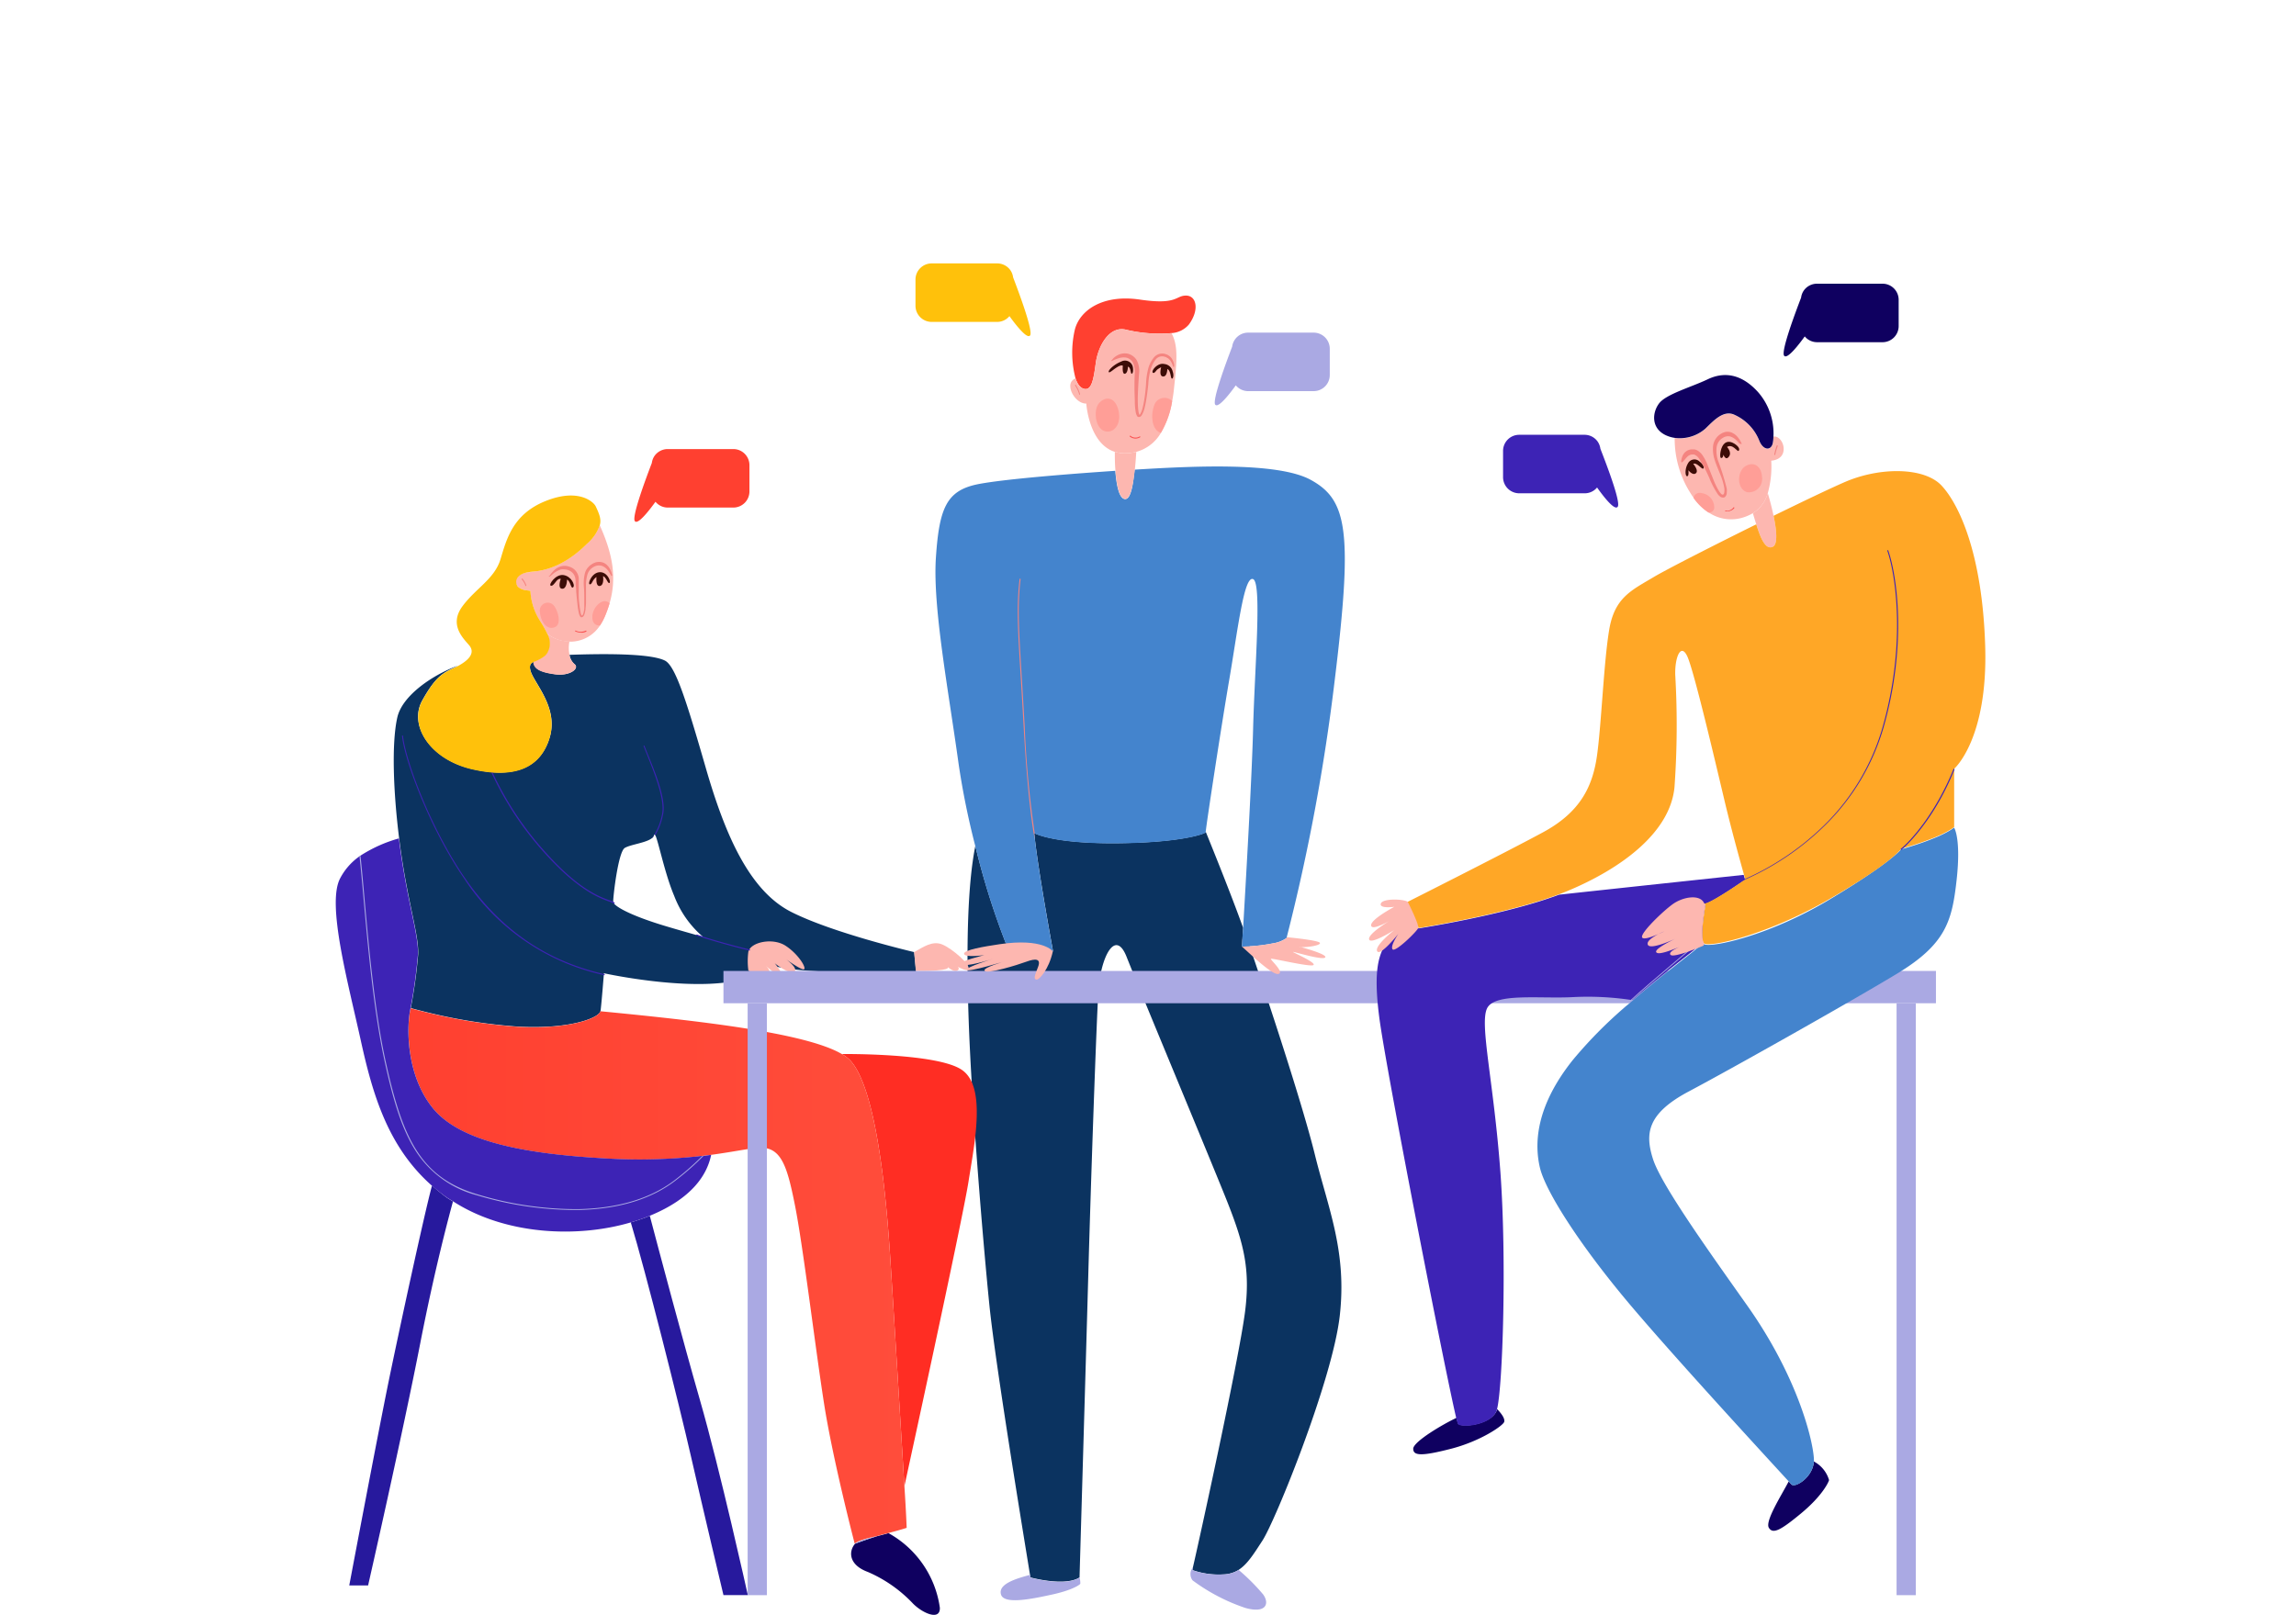 <svg xmlns="http://www.w3.org/2000/svg" xmlns:xlink="http://www.w3.org/1999/xlink" width="395.88" height="278.515" viewBox="0 0 395.88 278.515">
  <defs>
    <linearGradient id="linear-gradient" y1="0.5" x2="1.001" y2="0.5" gradientUnits="objectBoundingBox">
      <stop offset="0.01" stop-color="#ff4030"/>
      <stop offset="1" stop-color="#ff4d3b"/>
    </linearGradient>
  </defs>
  <g id="Capa_1" data-name="Capa 1" transform="translate(-117.06 -103.46)">
    <rect id="Rectángulo_34634" data-name="Rectángulo 34634" width="395.88" height="263.92" transform="translate(117.06 103.46)" fill="none"/>
    <g id="Grupo_80468" data-name="Grupo 80468">
      <path id="Trazado_119987" data-name="Trazado 119987" d="M343.78,302.63c-2.19-8.91-8.45-27.8-11.27-36l-1.31.07s.08-1.22.2-3.22c-2.16-6-5.33-13.82-6.45-16.58a.18.18,0,0,0,0,.06c0,.26-4.17,1.83-15.3,1.92s-14.27-1.75-14.27-1.75c.61,6.18,3.25,20.38,3.25,20.38a82.487,82.487,0,0,0-8.15-1.4,128.608,128.608,0,0,1-5.25-16.76c-1.29,6.41-1.62,16.88-1.14,30.31.51,14.35,2.43,37.66,3.56,48.87,1.05,10.45,6.31,42.23,7,46.51l.09.48s5.91,1.63,8.46,0a1.155,1.155,0,0,1,0-.13c.06-2.3,1.05-35.76,1.5-51.9.46-16.73,1.39-43.16,1.74-49s2.9-11,4.87-6,11.24,27.25,15.42,37.46,6.14,14.84,5,23.77c-1.08,8.37-8.07,40.16-9,44.12l-.09.4A13.54,13.54,0,0,0,328,375a5.25,5.25,0,0,0,2.62-.78c1.54-1,2.62-2.76,4.11-5.05,2.2-3.36,12.06-27.64,13.33-38.74S346.1,312,343.78,302.63Z" fill="#0b3360"/>
      <path id="Trazado_119988" data-name="Trazado 119988" d="M274.68,267.67s-14-3.27-21.22-6.94-11.4-13.38-14.69-24.77-5.22-17.62-7.05-18.56c-1.34-.68-5.09-1.4-16.47-1a2.63,2.63,0,0,0,.87,1.61c.93.7-.75,2.09-3.3,1.74s-3.69-.91-3.77-2.18c-.48.26-.77.63-.52,1.55.58,2.14,4.87,6.32,3.31,11.53s-6,7.14-13.34,5.45-11-7.59-8.64-11.82,3.6-4.76,5.74-5.8l.38-.2c-4.43,1.63-9.56,5.17-10.41,8.9-1,4.39-.71,12.72.31,20.87.11.89.23,1.78.36,2.66,1.3,8.95,3.06,14.12,2.92,17.37a89.47,89.47,0,0,1-1.27,9.24s.61.18,1.69.45a92.163,92.163,0,0,0,17.09,2.77c9.14.43,13.77-1.65,13.93-2.7s.59-6.52.59-6.52,17.58,3.85,25.49.46c0,0-.3-1.5-.48-2.72a47.781,47.781,0,0,0,10.8,1.86c18.09,1.22,18,0,18,0Zm-42.61-4.41c-6.44-1.91-9.24-3.57-9.28-4.26s.84-8.61,2-9.3c1-.59,3.6-.86,4.64-1.65a1,1,0,0,0,.4-.52h0c0-.09.05-.14.09-.14s.08.05.13.13c.51.94,1.63,6.62,3.25,10.44a17.39,17.39,0,0,0,5,7.1c-2.02-.58-4.19-1.19-6.23-1.8Z" fill="#0b3360"/>
      <path id="Trazado_119989" data-name="Trazado 119989" d="M246.1,267.55c.52-1.66,4.23-2.37,6.37-1s3.6,3.71,3.25,4.06-3.54-2-3.54-2,2.61,1.74,1.86,2.43-3.77-1.68-3.59-1.62,1.73,2.08,1.33,2.38-2.78-1.86-2.78-1.86,1.45,1.22.29,1.63-3.19-.7-3.19-.7A12.089,12.089,0,0,1,246.1,267.55Z" fill="#fdb7b0"/>
      <path id="Trazado_119990" data-name="Trazado 119990" d="M274.68,267.67c1.56-.87,3.13-2,4.81-1.33s5.1,3.59,4.52,4.29-4.06-1.87-3.88-1.81,2.78,1.35,2.14,1.93-1.79-.51-1.79-.51.92.73-5.51.68Z" fill="#fdb7b0"/>
      <path id="Trazado_119991" data-name="Trazado 119991" d="M321.55,154.44c-1.83,0-1.46,1.65-7.95.69s-10.4,1.91-11.22,5.21a17.5,17.5,0,0,0,.12,8.36c.33,1,.82,1.66,1.48,1.82,1.23.29,1.61-1.35,2-4.35s2.28-6.48,5.14-5.87a24.81,24.81,0,0,0,7.93.61,4.27,4.27,0,0,0,3-1.48C323.9,156.91,323.38,154.44,321.55,154.44Z" fill="#ff4030"/>
      <path id="Trazado_119992" data-name="Trazado 119992" d="M331.26,265.47l-.06,1.27s0-.46.08-1.28Z" fill="#fdb7b0"/>
      <path id="Trazado_119993" data-name="Trazado 119993" d="M341.35,266.8l-.23-.06A.79.79,0,0,0,341.35,266.8Z" fill="#fdb7b0"/>
      <path id="Trazado_119994" data-name="Trazado 119994" d="M347.2,220.73a343.818,343.818,0,0,1-8.27,44.34.69.69,0,0,1-.05.17,5.411,5.411,0,0,1-2.29.91,29.718,29.718,0,0,1-4.08.52l-1.31.07s0-.46.08-1.28c0-.51.07-1.17.12-1.94.44-7.47,1.51-26,1.72-34.26.26-10.52,1.56-25.3,0-25.92s-2.61,8.53-4.09,17.23c-1.45,8.46-4,25.26-4.08,26.37a.2.2,0,0,0,0,.07c0,.25-4.17,1.82-15.3,1.9-10,.09-13.55-1.38-14.16-1.69a.37.37,0,0,1-.11-.05c0,.31.07.63.11,1h0c.76,6.58,3.14,19.4,3.14,19.4-1.8-.58-8.15-1.4-8.15-1.4a128.608,128.608,0,0,1-5.25-16.76,135.2,135.2,0,0,1-2.9-14.3c-1.75-12.7-4.47-27-3.9-35.48s1.82-11.48,7-12.61c4.73-1,18.64-2,23.93-2.36.19,2.45.66,4.85,1.69,4.88s1.39-2.61,1.65-5.08c9.07-.54,24.57-1.45,30.39,1.78C349.38,189.7,350.33,195.09,347.2,220.73Z" fill="#4484cd"/>
      <path id="Trazado_119995" data-name="Trazado 119995" d="M319.49,170.39c-.07.74-.18,1.5-.32,2.23a15.631,15.631,0,0,1-1.95,5.5,7,7,0,0,1-4.24,3.27,7.931,7.931,0,0,1-2.13.25,6.29,6.29,0,0,1-1.57-.25c-4.49-1.42-4.92-8.33-4.92-8.33-1.85.06-3.54-2.9-2.38-4a1.52,1.52,0,0,1,.53-.34c.32,1,.81,1.65,1.47,1.81,1.23.29,1.61-1.35,2-4.35s2.28-6.47,5.14-5.87a25.4,25.4,0,0,0,7.93.61C320.21,163,320,165.69,319.49,170.39Z" fill="#fdb7b0"/>
      <path id="Trazado_119996" data-name="Trazado 119996" d="M310.85,181.64a5.549,5.549,0,0,1-1.57-.26c0,.94,0,2.1.11,3.27.19,2.44.65,4.83,1.7,4.87.89,0,1.37-2.62,1.64-5.07.13-1.17.2-2.28.25-3.06a7.931,7.931,0,0,1-2.13.25Z" fill="#fdb7b0"/>
      <path id="Trazado_119997" data-name="Trazado 119997" d="M294.74,375.56l-.09-.48c-2.45.66-5.52,1.58-5,3.38s5.45.75,8.87,0,4.76-1.68,4.81-1.86a3.93,3.93,0,0,0-.16-1.17,1.163,1.163,0,0,0,0,.13C300.65,377.19,294.74,375.56,294.74,375.56Z" fill="#aaa9e3"/>
      <path id="Trazado_119998" data-name="Trazado 119998" d="M322.68,374.28l.09-.4h-.09a1.77,1.77,0,0,0,0,2.14,32.509,32.509,0,0,0,9.1,4.76c3.54,1,4.23-.7,3.08-2.32a35.157,35.157,0,0,0-4.23-4.23A5.25,5.25,0,0,1,328,375,13.54,13.54,0,0,1,322.68,374.28Z" fill="#aaa9e3"/>
      <path id="Trazado_119999" data-name="Trazado 119999" d="M216.12,218a2.63,2.63,0,0,1-.87-1.61,5.66,5.66,0,0,1,0-2.31,6.31,6.31,0,0,1-3.89-1.35,3.32,3.32,0,0,1,0,3.3,2.429,2.429,0,0,1-.48.56,7.55,7.55,0,0,1-1.89,1c.07,1.26,1.23,1.84,3.76,2.18S217.05,218.74,216.12,218Z" fill="#fdb7b0"/>
      <path id="Trazado_120000" data-name="Trazado 120000" d="M222.16,207.53a20.246,20.246,0,0,1-.82,2.28,9.2,9.2,0,0,1-.83,1.53,6.11,6.11,0,0,1-5.22,2.79,6.33,6.33,0,0,1-3.88-1.36,15.7,15.7,0,0,0-1-1.82c-.18-.28-.35-.57-.52-.85a10.68,10.68,0,0,1-1.39-4.7c0-.06-.26-.07-.62-.12a2.83,2.83,0,0,1-1.54-.61c-.78-1.16-.38-2.15,1.79-2.52h0c.27,0,.54-.08.86-.11,2.95-.23,6.2-1.74,9.22-4.75a7.44,7.44,0,0,0,2.26-3.24C222.72,199.05,223.44,203.11,222.16,207.53Z" fill="#fdb7b0"/>
      <path id="Trazado_120001" data-name="Trazado 120001" d="M283,288.05c-4.09-3-20.79-2.8-20.79-2.8a6.351,6.351,0,0,1,1.57,1.23c3.91,4.53,5.83,19.22,6.78,33.92.67,10.31,1.81,29.1,2.44,39.39,0,0,10-45.83,11.05-52.53S287.11,291,283,288.05Z" fill="#ff2d23"/>
      <path id="Trazado_120002" data-name="Trazado 120002" d="M266.68,374.57a23.47,23.47,0,0,1,7.82,5.48c1.66,1.66,4.7,3,4.61.69a17.461,17.461,0,0,0-8.86-12.86s-.6.19-1.89.51c-2,.6-3.86,1.31-3.86,1.31C263.35,371,263.37,373.35,266.68,374.57Z" fill="#0f0060"/>
      <path id="Trazado_120003" data-name="Trazado 120003" d="M268.36,368.39c-1.52.31-3.36.77-3.86,1.31C264.5,369.7,266.37,369,268.36,368.39Z" fill="#aaa9e3"/>
      <path id="Trazado_120004" data-name="Trazado 120004" d="M273,359.79c-.63-10.29-1.77-29.08-2.44-39.39-.95-14.7-2.87-29.39-6.78-33.92a6.35,6.35,0,0,0-1.57-1.23c-6.35-3.73-25.33-5.8-41.64-7.38-.15,1.05-4.8,3.13-13.93,2.7a92.437,92.437,0,0,1-17.1-2.77c-1.06-.27-1.68-.45-1.68-.45-.69,3-.87,11.31,3.74,17.13s15.57,8,29.92,8.79a94,94,0,0,0,18.13-.63c3.49-.47,6-1,7.87-1.2,4.17-.44,5.21,2.87,6.61,9.91s3.47,24.26,5,34.09,5.3,24.26,5.3,24.26c.5-.54,2.34-1,3.86-1.31.52-.16,1-.3,1.54-.42,2.43-.62,3.56-1,3.56-1S273.29,364.17,273,359.79Z" fill="url(#linear-gradient)"/>
      <path id="Trazado_120005" data-name="Trazado 120005" d="M191.55,307.94c-1.25,4.51-5.71,25.17-7.43,33.53-1.85,9-6.84,35.43-6.84,35.43h3.25s6-26.38,9-41.81c2.57-13.15,5-22.07,5.63-24.41-.32-.21-.65-.4-1-.62a32.225,32.225,0,0,1-2.61-2.12Z" fill="#27199d"/>
      <path id="Trazado_120006" data-name="Trazado 120006" d="M225.82,314.29c2.52,8.29,8.4,31.65,10.36,40.28,2.09,9.16,5.62,24,5.62,24H246s-4.8-21.68-8.28-33.73c-2.83-9.82-7.12-26-8.62-31.69-.38.16-.77.32-1.18.46C227.22,313.86,226.53,314.08,225.82,314.29Z" fill="#27199d"/>
      <path id="Trazado_120007" data-name="Trazado 120007" d="M239.68,302.64c-.7,3.41-3.25,7.5-10.6,10.51-.39.16-.78.32-1.19.46-.67.25-1.36.47-2.07.68-9.21,2.72-21.61,2.18-30.62-3.62-.33-.2-.65-.39-1-.61a30.268,30.268,0,0,1-2.69-2.12c-7.62-6.73-10.23-15.86-12.26-25.11-2.27-10.27-5.84-23.39-3.57-27.83a10.71,10.71,0,0,1,3.32-3.82l.17-.12a24.24,24.24,0,0,1,6.67-3h0c.11.89.23,1.78.36,2.66,1.3,8.95,3.06,14.12,2.92,17.37a89.466,89.466,0,0,1-1.27,9.24c-.69,3-.87,11.31,3.74,17.13s15.57,8,29.91,8.79a96.551,96.551,0,0,0,16.57-.43h.27Z" fill="#3d23b5"/>
      <path id="Trazado_120008" data-name="Trazado 120008" d="M291.74,151.29a2.8,2.8,0,0,0-.47-1.23h0a2.78,2.78,0,0,0-2.26-1.17H277.69a2.79,2.79,0,0,0-2.78,2.78v4.53a2.79,2.79,0,0,0,2.78,2.78H289a2.74,2.74,0,0,0,2.11-1c.84,1.17,3.05,4.11,3.57,3.32S292.8,154.06,291.74,151.29Z" fill="#ffc10b"/>
      <path id="Trazado_120009" data-name="Trazado 120009" d="M329.51,163.25A2.81,2.81,0,0,1,330,162h0a2.77,2.77,0,0,1,2.26-1.17h11.3a2.78,2.78,0,0,1,2.78,2.78v4.53a2.78,2.78,0,0,1-2.78,2.78h-11.3a2.77,2.77,0,0,1-2.12-1c-.83,1.16-3.05,4.1-3.56,3.31S328.46,166,329.51,163.25Z" fill="#aaa9e3"/>
      <path id="Trazado_120010" data-name="Trazado 120010" d="M229.45,183.31a2.8,2.8,0,0,1,.47-1.23h0a2.8,2.8,0,0,1,2.26-1.17H243.5a2.78,2.78,0,0,1,2.78,2.79v4.51A2.78,2.78,0,0,1,243.5,191H232.19a2.74,2.74,0,0,1-2.11-1c-.84,1.16-3.05,4.12-3.57,3.32S228.39,186.08,229.45,183.31Z" fill="#ff4030"/>
      <g id="Grupo_80463" data-name="Grupo 80463">
        <rect id="Rectángulo_34635" data-name="Rectángulo 34635" width="209.06" height="5.57" transform="translate(241.8 270.92)" fill="#aaa9e3"/>
        <rect id="Rectángulo_34636" data-name="Rectángulo 34636" width="3.32" height="102.09" transform="translate(245.97 276.49)" fill="#aaa9e3"/>
        <rect id="Rectángulo_34637" data-name="Rectángulo 34637" width="3.32" height="102.09" transform="translate(444.07 276.49)" fill="#aaa9e3"/>
      </g>
      <path id="Trazado_120011" data-name="Trazado 120011" d="M422.46,182.91a17.151,17.151,0,0,1-.59,5.59,5.89,5.89,0,0,1-2.58,3.47,8,8,0,0,1-1.88.8,6.94,6.94,0,0,1-5.74-.92,9.48,9.48,0,0,1-2.57-2.51,11.622,11.622,0,0,1-.67-1,17.46,17.46,0,0,1-2.62-9.33,6.65,6.65,0,0,0,5.28-1.57c1.33-1.27,3.13-3.36,5.11-2.37a8.18,8.18,0,0,1,4.17,4.35c.69,1.85,2.14,1.85,2.37.4a8.079,8.079,0,0,0,.11-1.06c.92-.16,1.83,1.05,1.75,2.28C424.48,182.86,422.46,182.91,422.46,182.91Z" fill="#fdb7b0"/>
      <path id="Trazado_120012" data-name="Trazado 120012" d="M420.19,171.09c-2.9-3.21-5.91-3.54-8.69-2.21s-7.13,2.55-8.35,4.12-1.45,4.29,1.1,5.51a5.6,5.6,0,0,0,1.56.47,6.69,6.69,0,0,0,5.28-1.58c1.33-1.27,3.13-3.36,5.1-2.37a8.2,8.2,0,0,1,4.18,4.35c.69,1.85,2.14,1.85,2.37.4a6.821,6.821,0,0,0,.1-1.06,10.78,10.78,0,0,0-2.65-7.63Z" fill="#0f0060"/>
      <path id="Trazado_120013" data-name="Trazado 120013" d="M422.86,192.42c-.31-1.47-.7-2.92-1-3.93a5.87,5.87,0,0,1-2.57,3.48c.18.59.37,1.25.59,1.92.7,2.25,1.57,4.51,2.86,3.86C423.63,197.3,423.37,194.85,422.86,192.42Z" fill="#fdb7b0"/>
      <path id="Trazado_120014" data-name="Trazado 120014" d="M368.48,349a7,7,0,0,1-.29-1h0c-2.32,1.08-7.46,4.11-7.46,5.33s1.43,1.31,6.52,0,9-4,9.17-4.65-.69-1.64-1.22-2.19a2.1,2.1,0,0,1-.11.33C374,349.24,369.06,349.7,368.48,349Z" fill="#0f0060"/>
      <path id="Trazado_120015" data-name="Trazado 120015" d="M411.1,259.59a29.538,29.538,0,0,0-.52,5.68c0,.08,0,.15,0,.2a1.9,1.9,0,0,0,.13.5l-1.16,1c-1.22,1.07-6,4.59-11,8.94h-.33a50.809,50.809,0,0,0-9.71-.49c-5.91.35-13.8-.81-15.07,2s1.16,12.53,2.32,28.18c1.11,15.1.4,37.24-.59,40.94a2.1,2.1,0,0,1-.11.33c-1,2.44-6,2.9-6.61,2.21a6.579,6.579,0,0,1-.29-1c-1.92-8-12.09-60-13.28-69.12-1.27-9.86.13-12.65,3.95-15.64a10,10,0,0,1,2.28-1.31,8.089,8.089,0,0,1,.5,1.58s14.93-2.31,24.26-5.82c11.6-1.26,31.84-3.42,31.84-3.42l.25.84s-5.68,4-7.06,4.19S411.1,259.59,411.1,259.59Z" fill="#3d23b5"/>
      <path id="Trazado_120016" data-name="Trazado 120016" d="M425.9,359.44l-.43-.48c-1.28,2.45-4.12,6.87-3.42,8s2,.46,5.56-2.49,4.7-5.27,4.82-5.74a5.33,5.33,0,0,0-2.63-3.21C429.66,358.27,426.49,360.2,425.9,359.44Z" fill="#0f0060"/>
      <path id="Trazado_120017" data-name="Trazado 120017" d="M454.43,255.17c-.79,7.14-1.83,11.13-10.36,16.27s-28.6,16.43-35.82,20.26-7.57,7.3-6.18,11.66,9.28,15.42,16.27,25.3c8.85,12.52,11.39,23.56,11.48,26.53a2.837,2.837,0,0,1,0,.29c-.14,2.79-3.31,4.72-3.89,4l-.43-.49c-3-3.28-20.1-21.81-27.93-31.16-8.43-10.09-14.08-19.05-15-23s-.86-10.35,5.66-18.53a76.713,76.713,0,0,1,8.83-9l.29-.25,1.2-1c5-4.35,9.78-7.87,11-8.94l1.16-1a.51.51,0,0,0,.14.2h.05c1.1.64,11.19-1.34,22.1-8,10.39-6.31,11.83-8.36,11.83-8.36s6.7-1.82,9.13-3.74C454,246.13,455.21,248.05,454.43,255.17Z" fill="#4484cd"/>
      <path id="Trazado_120018" data-name="Trazado 120018" d="M359.78,259c-.59-.48-4.29-.65-4.63.29s2.32.57,2.32.57-4.06,2.15-4,3.19,3.13-.75,3.13-.75-3.76,2.26-3.47,3.19,4.34-1.63,4.34-1.63-3.48,2.73-2.95,3.66,3.65-3,3.65-3-1.45,2.09-1,2.67,4.18-3.07,4.41-3.65A7.047,7.047,0,0,0,359.78,259Z" fill="#fdb7b0"/>
      <path id="Trazado_120019" data-name="Trazado 120019" d="M403,264.55c.56-.25,1-.46,1-.46S403.57,264.27,403,264.55Z" fill="#fdb7b0"/>
      <path id="Trazado_120020" data-name="Trazado 120020" d="M406.59,266.75l.44-.18Z" fill="#fdb7b0"/>
      <path id="Trazado_120021" data-name="Trazado 120021" d="M459.35,214.91c-.49-16.09-4.57-24.55-7.53-27.71s-10.52-3.24-16.61-.63c-2.32,1-7.11,3.28-12.35,5.85.51,2.43.77,4.88-.12,5.33-1.29.65-2.16-1.61-2.86-3.86-7.68,3.8-15.53,7.81-17.66,9.08-3.88,2.32-6.78,3.54-7.71,9.16s-1.33,16.17-2.08,21.57-2.88,9.82-9.31,13.3-23.34,12-23.34,12,.81,1.55,1.36,2.93a7.511,7.511,0,0,1,.5,1.59s14.93-2.33,24.26-5.83c.51-.19,1-.38,1.48-.58,9.13-3.82,17.66-10,18.4-17.91a150.485,150.485,0,0,0,.13-19.31c-.1-3,.95-5.65,2.08-3.22s4.78,18,6.35,24.61c1.24,5.26,2.82,10.9,3.41,13,.15.54.24.84.24.84s-5.68,4-7.06,4.19h0a3.143,3.143,0,0,1,.18.31h0s-.94,5.12-.36,6.38a.45.45,0,0,0,.14.2h.05c1.1.64,11.08-1.52,22.1-8,10.35-6.05,11.83-8.36,11.83-8.36s6.7-1.82,9.13-3.74V236.05S459.84,231,459.35,214.91Z" fill="#ffa726"/>
      <path id="Trazado_120022" data-name="Trazado 120022" d="M427.61,154.79a2.75,2.75,0,0,1,.47-1.23h0a2.78,2.78,0,0,1,2.26-1.17h11.31a2.78,2.78,0,0,1,2.78,2.78v4.52a2.78,2.78,0,0,1-2.78,2.79h-11.3a2.74,2.74,0,0,1-2.11-1c-.84,1.16-3.05,4.11-3.57,3.31S426.55,157.55,427.61,154.79Z" fill="#0f0060"/>
      <path id="Trazado_120023" data-name="Trazado 120023" d="M393,180.85a2.8,2.8,0,0,0-.47-1.23h0a2.76,2.76,0,0,0-2.26-1.17H379a2.78,2.78,0,0,0-2.78,2.78v4.52a2.79,2.79,0,0,0,2.78,2.79h11.31a2.77,2.77,0,0,0,2.12-1c.83,1.17,3,4.11,3.56,3.32S394.08,183.62,393,180.85Z" fill="#3d23b5"/>
      <path id="Trazado_120024" data-name="Trazado 120024" d="M212.72,211.63c1.13-.45.67-2.54-.09-3.63a1.37,1.37,0,0,0-2.48,1C210.3,210.74,211.37,212.18,212.72,211.63Z" fill="#ff9e97"/>
      <path id="Trazado_120025" data-name="Trazado 120025" d="M222.16,207.53a20.246,20.246,0,0,1-.82,2.28,9.2,9.2,0,0,1-.83,1.53c-.62,0-1.38-.21-1.31-1.63C219.28,208.06,221.15,206.36,222.16,207.53Z" fill="#ff9e97"/>
      <path id="Trazado_120026" data-name="Trazado 120026" d="M212,204.46c-.37-.15.84-2,2.2-1.82s2.09,1.78,1.68,2.11-.4-1-1.05-1.33c0,0,0,1.63-.85,1.58s-.23-1.71-.23-1.71-.37-.1-.75.38S212.31,204.61,212,204.46Z" fill="#3c0c07"/>
      <path id="Trazado_120027" data-name="Trazado 120027" d="M218.73,204.23c-.34-.09.35-2,1.71-2.08s2,1.66,1.71,1.85-.55-1-1.11-1.17c0,0,.24,1.55-.54,1.69s-.59-1.54-.59-1.54a2,2,0,0,0-.57.59C219.12,203.93,219,204.3,218.73,204.23Z" fill="#3c0c07"/>
      <path id="Trazado_120028" data-name="Trazado 120028" d="M307.88,177.89c1.51.14,2.67-1.65,1.93-4s-2.59-1.9-3.41-.68S305.94,177.72,307.88,177.89Z" fill="#ff9e97"/>
      <path id="Trazado_120029" data-name="Trazado 120029" d="M319.17,172.62a15.629,15.629,0,0,1-1.95,5.5c-1.38-.36-1.84-2.63-1.21-4.56a1.88,1.88,0,0,1,3.16-.94Z" fill="#ff9e97"/>
      <path id="Trazado_120030" data-name="Trazado 120030" d="M308.25,167.65c-.23-.22.78-1.3,2.13-1.83a1.37,1.37,0,0,1,2,.92c.09.48.07,1.08-.17,1.17s-.09-1-.67-1.22c0,0,0,1.12-.52,1.23s-.36-1.37-.36-1.37-.21-.25-1,.25C309.06,167.15,308.42,167.8,308.25,167.65Z" fill="#3c0c07"/>
      <path id="Trazado_120031" data-name="Trazado 120031" d="M315.93,167.78c-.6-.12.64-1.83,1.86-1.54a1.64,1.64,0,0,1,1.46,1.28c.26.71.06,1.33-.15,1.23s-.17-1.41-.77-1.64c0,0,0,1.34-.75,1.28s-.31-1.59-.31-1.59a3.531,3.531,0,0,0-.71.43C316.4,167.4,316.14,167.82,315.93,167.78Z" fill="#3c0c07"/>
      <path id="Trazado_120032" data-name="Trazado 120032" d="M408,185.59c-.37.12-.5-1.21.1-2.2a1.25,1.25,0,0,1,2-.32c.6.45.86,1,.64,1.2s-1.13-1.11-1.73-.81c0,0,1,1.16.46,1.62s-1.3-.52-1.3-.52S408.3,185.49,408,185.59Z" fill="#3c0c07"/>
      <path id="Trazado_120033" data-name="Trazado 120033" d="M413.87,182.46c-.39.1-.23-1.62.37-2.35s1.42-.46,2.06,0,.76.9.53,1.11-1-1.29-2-.67c0,0,.91.9.33,1.67s-.95-.35-.95-.35S414.21,182.38,413.87,182.46Z" fill="#3c0c07"/>
      <path id="Trazado_120034" data-name="Trazado 120034" d="M412.63,191.14a.91.91,0,0,1-1,.71,9.48,9.48,0,0,1-2.57-2.51,1.07,1.07,0,0,1,1.34-.84,2.51,2.51,0,0,1,2.23,2.64Z" fill="#ff9e97"/>
      <path id="Trazado_120035" data-name="Trazado 120035" d="M418.3,188.35a2.29,2.29,0,0,0,2.57-2.6c-.09-2-1.54-2.76-2.92-1.85S416.47,187.76,418.3,188.35Z" fill="#ff9e97"/>
      <path id="Trazado_120036" data-name="Trazado 120036" d="M211.82,202.78l.17-.25a5,5,0,0,1,.57-.67,2.8,2.8,0,0,1,1.21-.72,2.5,2.5,0,0,1,.92-.07,3.149,3.149,0,0,1,.94.29,2.3,2.3,0,0,1,1.22,1.8c0,.41,0,.75,0,1.13v1.15a15.043,15.043,0,0,0,.13,2.4c.05.41.1.82.18,1.21a1.69,1.69,0,0,0,.18.55h.09a.39.39,0,0,0,.15-.18,3.44,3.44,0,0,0,.22-1.18q0-.615,0-1.23c0-.82,0-1.62-.07-2.41a7.141,7.141,0,0,1,.19-2.31,2.55,2.55,0,0,1,.56-1c.07-.07.12-.14.2-.21l.19-.16c.15-.1.31-.2.46-.28a2.1,2.1,0,0,1,1.87-.09,2.37,2.37,0,0,1,1,1,3.06,3.06,0,0,1,.33.82l.08.3a.09.09,0,0,1-.07.1.08.08,0,0,1-.09,0h0l-.14-.26a4.63,4.63,0,0,0-.44-.68,2.33,2.33,0,0,0-.91-.73,1.72,1.72,0,0,0-1.43.08,2.6,2.6,0,0,0-.36.21l-.19.16a1.061,1.061,0,0,0-.15.15,2.2,2.2,0,0,0-.47.8,6.711,6.711,0,0,0-.26,2.16c0,.78,0,1.59,0,2.42a7.428,7.428,0,0,1-.07,1.24,3.52,3.52,0,0,1-.27,1.26.63.63,0,0,1-.25.29.5.5,0,0,1-.21.05.27.27,0,0,1-.21-.14,1.74,1.74,0,0,1-.23-.62,11.084,11.084,0,0,1-.21-1.24c-.09-.82-.18-1.63-.24-2.41,0-.39-.05-.78-.08-1.16s0-.77-.06-1.07a1.81,1.81,0,0,0-1-1.39,2.2,2.2,0,0,0-.78-.22,2.679,2.679,0,0,0-.69,0,3.63,3.63,0,0,0-1.08.53c-.28.2-.49.39-.64.51l-.25.19h0a.08.08,0,0,1-.12,0,.09.09,0,0,1,.11-.12Z" fill="#f48480"/>
      <path id="Trazado_120037" data-name="Trazado 120037" d="M217.24,212.57a2.51,2.51,0,0,1-1-.22.078.078,0,1,1,.11-.11,2,2,0,0,0,1.68,0,.09.09,0,1,1,.09.15,1.5,1.5,0,0,1-.88.18Z" fill="#f94e4e"/>
      <path id="Trazado_120038" data-name="Trazado 120038" d="M207.73,204.54a.08.08,0,0,1-.08-.07,3.52,3.52,0,0,0-.62-1.07.09.09,0,0,1,0-.13.08.08,0,0,1,.12,0,3.5,3.5,0,0,1,.66,1.15.1.1,0,0,1-.07.11Z" fill="#f48480"/>
      <path id="Trazado_120039" data-name="Trazado 120039" d="M303.23,171.58a.09.09,0,0,1-.09-.08,4.79,4.79,0,0,0-.65-1.45l-.07-.11a.115.115,0,0,1,.17-.11v.08a4.9,4.9,0,0,1,.69,1.52.1.1,0,0,1-.08.1Z" fill="#f48480"/>
      <path id="Trazado_120040" data-name="Trazado 120040" d="M308.75,165.61s.07-.11.2-.28a2.84,2.84,0,0,1,.8-.6,2.58,2.58,0,0,1,1.57-.3,1.43,1.43,0,0,1,.49.13,1,1,0,0,1,.27.11l.2.12a2.451,2.451,0,0,1,.43.35,2.671,2.671,0,0,1,.36.47,4,4,0,0,1,.38,2.35c-.05.78-.11,1.6-.15,2.46s-.08,1.73-.05,2.62a11.9,11.9,0,0,0,.1,1.34,2,2,0,0,0,.16.59s0,.05,0,.06h0a.5.5,0,0,0,.15-.15,4.39,4.39,0,0,0,.45-1.23c.11-.43.19-.88.26-1.32.14-.88.23-1.76.29-2.61a12.661,12.661,0,0,1,.33-2.49,5.1,5.1,0,0,1,1-2.08,1.86,1.86,0,0,1,1.92-.66l.38.13a2.3,2.3,0,0,1,.37.23,1,1,0,0,1,.29.27.94.94,0,0,1,.21.28,2.44,2.44,0,0,1,.34.92,1.449,1.449,0,0,1,0,.34.11.11,0,0,1-.1.09.14.14,0,0,1-.08-.07,2,2,0,0,0-.09-.3,3.27,3.27,0,0,0-.41-.77c-.05-.08-.14-.13-.2-.2a.83.83,0,0,0-.23-.19c-.09,0-.16-.11-.27-.16l-.39-.11a1.4,1.4,0,0,0-1.41.52,5.07,5.07,0,0,0-.91,1.88,11.841,11.841,0,0,0-.36,2.4c-.09.86-.2,1.75-.35,2.64q-.1.67-.27,1.35a4.351,4.351,0,0,1-.51,1.33.73.73,0,0,1-.34.3h-.29a.39.39,0,0,1-.19-.19,2.1,2.1,0,0,1-.23-.71,13.438,13.438,0,0,1-.14-1.38c0-.9-.06-1.79-.06-2.65s0-1.7.05-2.49a3.81,3.81,0,0,0-.35-2,1.74,1.74,0,0,0-1.25-.83,2.93,2.93,0,0,0-1.25.15,7.5,7.5,0,0,0-.81.31l-.3.15a.09.09,0,0,1-.12-.05.11.11,0,0,1,.11-.07Z" fill="#f48480"/>
      <path id="Trazado_120041" data-name="Trazado 120041" d="M312.87,179.1a1.63,1.63,0,0,1-1-.34.1.1,0,0,1,0-.13.09.09,0,0,1,.12,0,1.35,1.35,0,0,0,1.54.12.08.08,0,0,1,.12,0,.09.09,0,0,1,0,.12,1.61,1.61,0,0,1-.78.23Z" fill="#f94e4e"/>
      <path id="Trazado_120042" data-name="Trazado 120042" d="M406.94,183a1.683,1.683,0,0,1,.05-.33,2.5,2.5,0,0,1,.34-.88,1.8,1.8,0,0,1,.53-.54,1.2,1.2,0,0,1,.41-.19,1.07,1.07,0,0,1,.47-.09h.5a2,2,0,0,1,.54.21,2.721,2.721,0,0,1,.78.73,8.32,8.32,0,0,1,1,1.94c.28.69.57,1.42.87,2.18a12.643,12.643,0,0,0,1.08,2.22c.23.32.52.69.74.44a.77.77,0,0,0,.12-.44,2.543,2.543,0,0,0,0-.61,11,11,0,0,0-.73-2.43c-.31-.79-.66-1.57-.91-2.36a6,6,0,0,1-.3-2.44,2.82,2.82,0,0,1,1.16-2,3.292,3.292,0,0,1,.44-.27,3.556,3.556,0,0,1,.52-.18,2,2,0,0,1,1,.07,2.76,2.76,0,0,1,1.19.9,4.381,4.381,0,0,1,.49.77,1.772,1.772,0,0,1,.1.22h0a.08.08,0,0,1,0,.12.1.1,0,0,1-.12,0l-.08-.09L417,180a5.708,5.708,0,0,0-.58-.63,2.54,2.54,0,0,0-1.05-.63,1.34,1.34,0,0,0-.69,0,1.5,1.5,0,0,0-.34.11,3.765,3.765,0,0,0-.38.23,2.19,2.19,0,0,0-.92,1.55,5.469,5.469,0,0,0,.22,2.2,42.2,42.2,0,0,1,1.53,4.9,3.138,3.138,0,0,1,0,.69,1,1,0,0,1-.3.75l-.18.1a.66.66,0,0,1-.24,0,.8.8,0,0,1-.4-.15,2,2,0,0,1-.49-.52,15.92,15.92,0,0,1-1.21-2.25,23.2,23.2,0,0,0-2-3.86,2,2,0,0,0-.58-.53.9.9,0,0,0-.27-.12h-.32a1.35,1.35,0,0,0-.89.48c-.23.24-.41.48-.56.63a1.832,1.832,0,0,1-.25.23.09.09,0,0,1-.13,0,.19.19,0,0,1-.03-.18Z" fill="#f48480"/>
      <path id="Trazado_120043" data-name="Trazado 120043" d="M423.06,181.94h0a.08.08,0,0,1-.08-.09,9.718,9.718,0,0,1,.44-1.56.08.08,0,0,1,.11,0,.09.09,0,0,1,.05.12,9.449,9.449,0,0,0-.43,1.48A.09.09,0,0,1,423.06,181.94Z" fill="#f48480"/>
      <path id="Trazado_120044" data-name="Trazado 120044" d="M414.82,191.64a.5.5,0,0,1-.28,0,.08.08,0,0,1,0-.11.07.07,0,0,1,.11,0,1.33,1.33,0,0,0,1.3-.55.09.09,0,0,1,.14.11A1.54,1.54,0,0,1,414.82,191.64Z" fill="#f94e4e"/>
      <g id="Grupo_80465" data-name="Grupo 80465">
        <path id="Trazado_120045" data-name="Trazado 120045" d="M221.18,271.63h0a38.522,38.522,0,0,1-24.06-16.6c-5.86-8.49-10.28-20.26-10.74-24.62a.07.07,0,0,1,.07-.09.08.08,0,0,1,.1.07c.46,4.35,4.86,16.07,10.71,24.54,6.08,8.82,13.92,14.23,24,16.54a.08.08,0,0,1,.07.1.1.1,0,0,1-.15.06Z" fill="#3d23b5"/>
        <path id="Trazado_120046" data-name="Trazado 120046" d="M222.89,259.31h0a4.93,4.93,0,0,0-.94-.41c-1.72-.64-5.3-2-10.94-8.26a55.189,55.189,0,0,1-9.88-15.4.1.1,0,0,1,.06-.11.09.09,0,0,1,.11,0,55,55,0,0,0,9.84,15.34c5.61,6.27,9.16,7.59,10.87,8.22a5.291,5.291,0,0,1,1,.42.123.123,0,0,1-.12.2Z" fill="#3d23b5"/>
        <g id="Grupo_80464" data-name="Grupo 80464">
          <path id="Trazado_120047" data-name="Trazado 120047" d="M229.4,248.05a5.474,5.474,0,0,0,.4-.52A1,1,0,0,1,229.4,248.05Z" fill="#3d23b5"/>
          <path id="Trazado_120048" data-name="Trazado 120048" d="M231.37,244a11.09,11.09,0,0,1-1.34,3.53c-.05-.08-.09-.13-.13-.13a10.93,10.93,0,0,0,1.3-3.45c.57-2.48-1.29-7.12-2.65-10.5-.18-.44-.35-.87-.5-1.26a.08.08,0,0,1,0-.12.1.1,0,0,1,.12,0c.15.4.32.82.5,1.26C230.08,236.77,232,241.44,231.37,244Z" fill="#3d23b5"/>
        </g>
        <path id="Trazado_120049" data-name="Trazado 120049" d="M246.21,267.38h0c-2.75-.64-7.08-1.87-9.09-2.57a.11.11,0,0,1,0-.12.09.09,0,0,1,.11-.05c2,.71,6.32,1.93,9.07,2.57a.1.1,0,1,1-.09.17Z" fill="#3d23b5"/>
      </g>
      <path id="Trazado_120050" data-name="Trazado 120050" d="M238.38,302.8a44.361,44.361,0,0,1-4.61,4.09c-4.19,3.33-9.88,5.1-16.91,5.26h-1a59.5,59.5,0,0,1-16.59-2.55,17.85,17.85,0,0,1-10.73-7.95c-2.32-3.77-3.71-8.61-5.07-14.72-1.94-8.69-2.93-19.68-3.73-28.5-.24-2.72-.47-5.15-.69-7.26l.17-.12c.22,2.14.45,4.61.69,7.37.8,8.81,1.79,19.79,3.73,28.46,2.89,13,6,19.66,15.68,22.55A58.831,58.831,0,0,0,216.86,312c7-.17,12.65-1.92,16.81-5.22a47,47,0,0,0,4.44-3.92Z" fill="#aaa9e3"/>
      <path id="Trazado_120051" data-name="Trazado 120051" d="M295.37,247.17c0,.31.07.63.11,1-.31-1.37-1.25-7.19-1.93-19.57-.19-3.33-.35-6.11-.51-8.58-.49-8-.73-12-.18-16.68a.1.1,0,0,1,.1-.08.09.09,0,0,1,.07.1c-.55,4.66-.31,8.67.19,16.65.15,2.46.32,5.25.51,8.58a172.211,172.211,0,0,0,1.75,18.66.37.37,0,0,1-.11-.08Z" fill="#f48480"/>
      <g id="Grupo_80466" data-name="Grupo 80466">
        <path id="Trazado_120052" data-name="Trazado 120052" d="M417.75,255.35a.087.087,0,0,1-.08-.06.08.08,0,0,1,0-.11,46.43,46.43,0,0,0,13.94-9.41,38.59,38.59,0,0,0,10.08-17c4-14.17,2.27-26,.79-30.3a.1.1,0,0,1,.05-.12.09.09,0,0,1,.11.06c1.5,4.3,3.26,16.2-.78,30.4a38.69,38.69,0,0,1-10.13,17,46.49,46.49,0,0,1-14,9.45Z" fill="#3d23b5"/>
        <path id="Trazado_120053" data-name="Trazado 120053" d="M444.86,250a.075.075,0,0,1-.07-.13c1.81-1.46,6.05-6.24,9.1-13.79a.1.1,0,0,1,.16.11c-3.83,9.48-9.1,13.82-9.15,13.86Z" fill="#3d23b5"/>
      </g>
      <g id="Grupo_80467" data-name="Grupo 80467">
        <path id="Trazado_120054" data-name="Trazado 120054" d="M397.08,277.23l.29-.25a.8.8,0,0,0-.14.21.1.1,0,0,1-.09.07h0Z" fill="#aaa9e3"/>
        <path id="Trazado_120055" data-name="Trazado 120055" d="M410.61,265.47l-3.38,2.87c-3.3,2.8-6.91,5.87-8.76,7.56h-.22c1.58-1.47,4.67-4.1,8.87-7.66l3.46-2.94C410.59,265.35,410.6,265.42,410.61,265.47Z" fill="#aaa9e3"/>
      </g>
      <path id="Trazado_120056" data-name="Trazado 120056" d="M411.1,259.59h0a3.144,3.144,0,0,0-.18-.31,3,3,0,0,0-.18-.3c-.86-1.26-3.57-.82-5.32.46s-5.52,4.93-5.23,5.68c.19.49,1.77-.1,2.84-.57.54-.28,1-.46,1-.46s-.43.21-1,.46c-.92.47-2.11,1.22-1.85,1.84.4,1,4.69-1,4.69-1s-3.59,1.68-3.24,2.29,2.9-.48,4-.89l.44-.18-.44.18c-.7.29-1.95.91-1.53,1.35.58.62,5.68-1.59,5.68-1.59s.06-.13.14-.34a.45.45,0,0,1-.14-.2C410.16,264.71,411.09,259.63,411.1,259.59Z" fill="#fdb7b0"/>
      <path id="Trazado_120057" data-name="Trazado 120057" d="M289.4,266.31c-2.63.39-6.3,1-6.11,1.68s3.48.2,3.48.2-4.44,1.1-4.12,1.54c.55.75,5.65-.91,5.65-.91s-4.79,1.46-4.57,1.92,6.66-1.51,6.66-1.51-4.11,1.17-3.54,1.69,5.57-1,7.19-1.6,2.55-.51,2,.92-.85,2.13-.23,2.18c.46,0,2.09-1.74,2.78-4.87C298.62,267.55,296.94,265.19,289.4,266.31Z" fill="#fdb7b0"/>
      <path id="Trazado_120058" data-name="Trazado 120058" d="M336.59,266.15a29.723,29.723,0,0,1-4.08.52l-1.31.07c.58.41,5.1,4.93,6.26,4.7s-1.39-2.44-1.27-2.61,7,1.52,7.36,1.05-3.71-2.2-3.53-2.24,5.39,1.57,5.56.9c.13-.51-3.29-1.48-4.23-1.74-.12,0-.21,0-.23-.06l.23.06c.81.08,3.38-.22,3.3-.7s-5.72-1-5.72-1l-.05.17a5.41,5.41,0,0,1-2.29.88Z" fill="#fdb7b0"/>
      <path id="Trazado_120059" data-name="Trazado 120059" d="M219.78,190.8c-.38-.8-3-3.19-8.64-.93s-6.73,6.55-7.77,10-4.23,5-6.55,8.12-.06,5.39,1.1,6.72,0,2.61-1.94,3.64l-.38.19c-2.14,1-3.42,1.57-5.74,5.8s1.28,10.14,8.64,11.82,11.77-.23,13.33-5.45-2.72-9.39-3.3-11.53c-.25-.92,0-1.29.53-1.55a7.55,7.55,0,0,0,1.89-1,2.43,2.43,0,0,0,.48-.56,3.32,3.32,0,0,0,0-3.3,16.854,16.854,0,0,0-1-1.82c-.18-.28-.35-.57-.52-.85a10.54,10.54,0,0,1-1.39-4.69c0-.07-.26-.08-.62-.13a2.84,2.84,0,0,1-1.54-.61c-.61-.86-.39-2.15,1.79-2.52h0c.26-.05.55-.08.86-.11,3-.23,6.2-1.74,9.22-4.75a7.49,7.49,0,0,0,2.25-3.24C220.77,193,220.38,192.09,219.78,190.8Z" fill="#ffc10b"/>
    </g>
  </g>
</svg>
